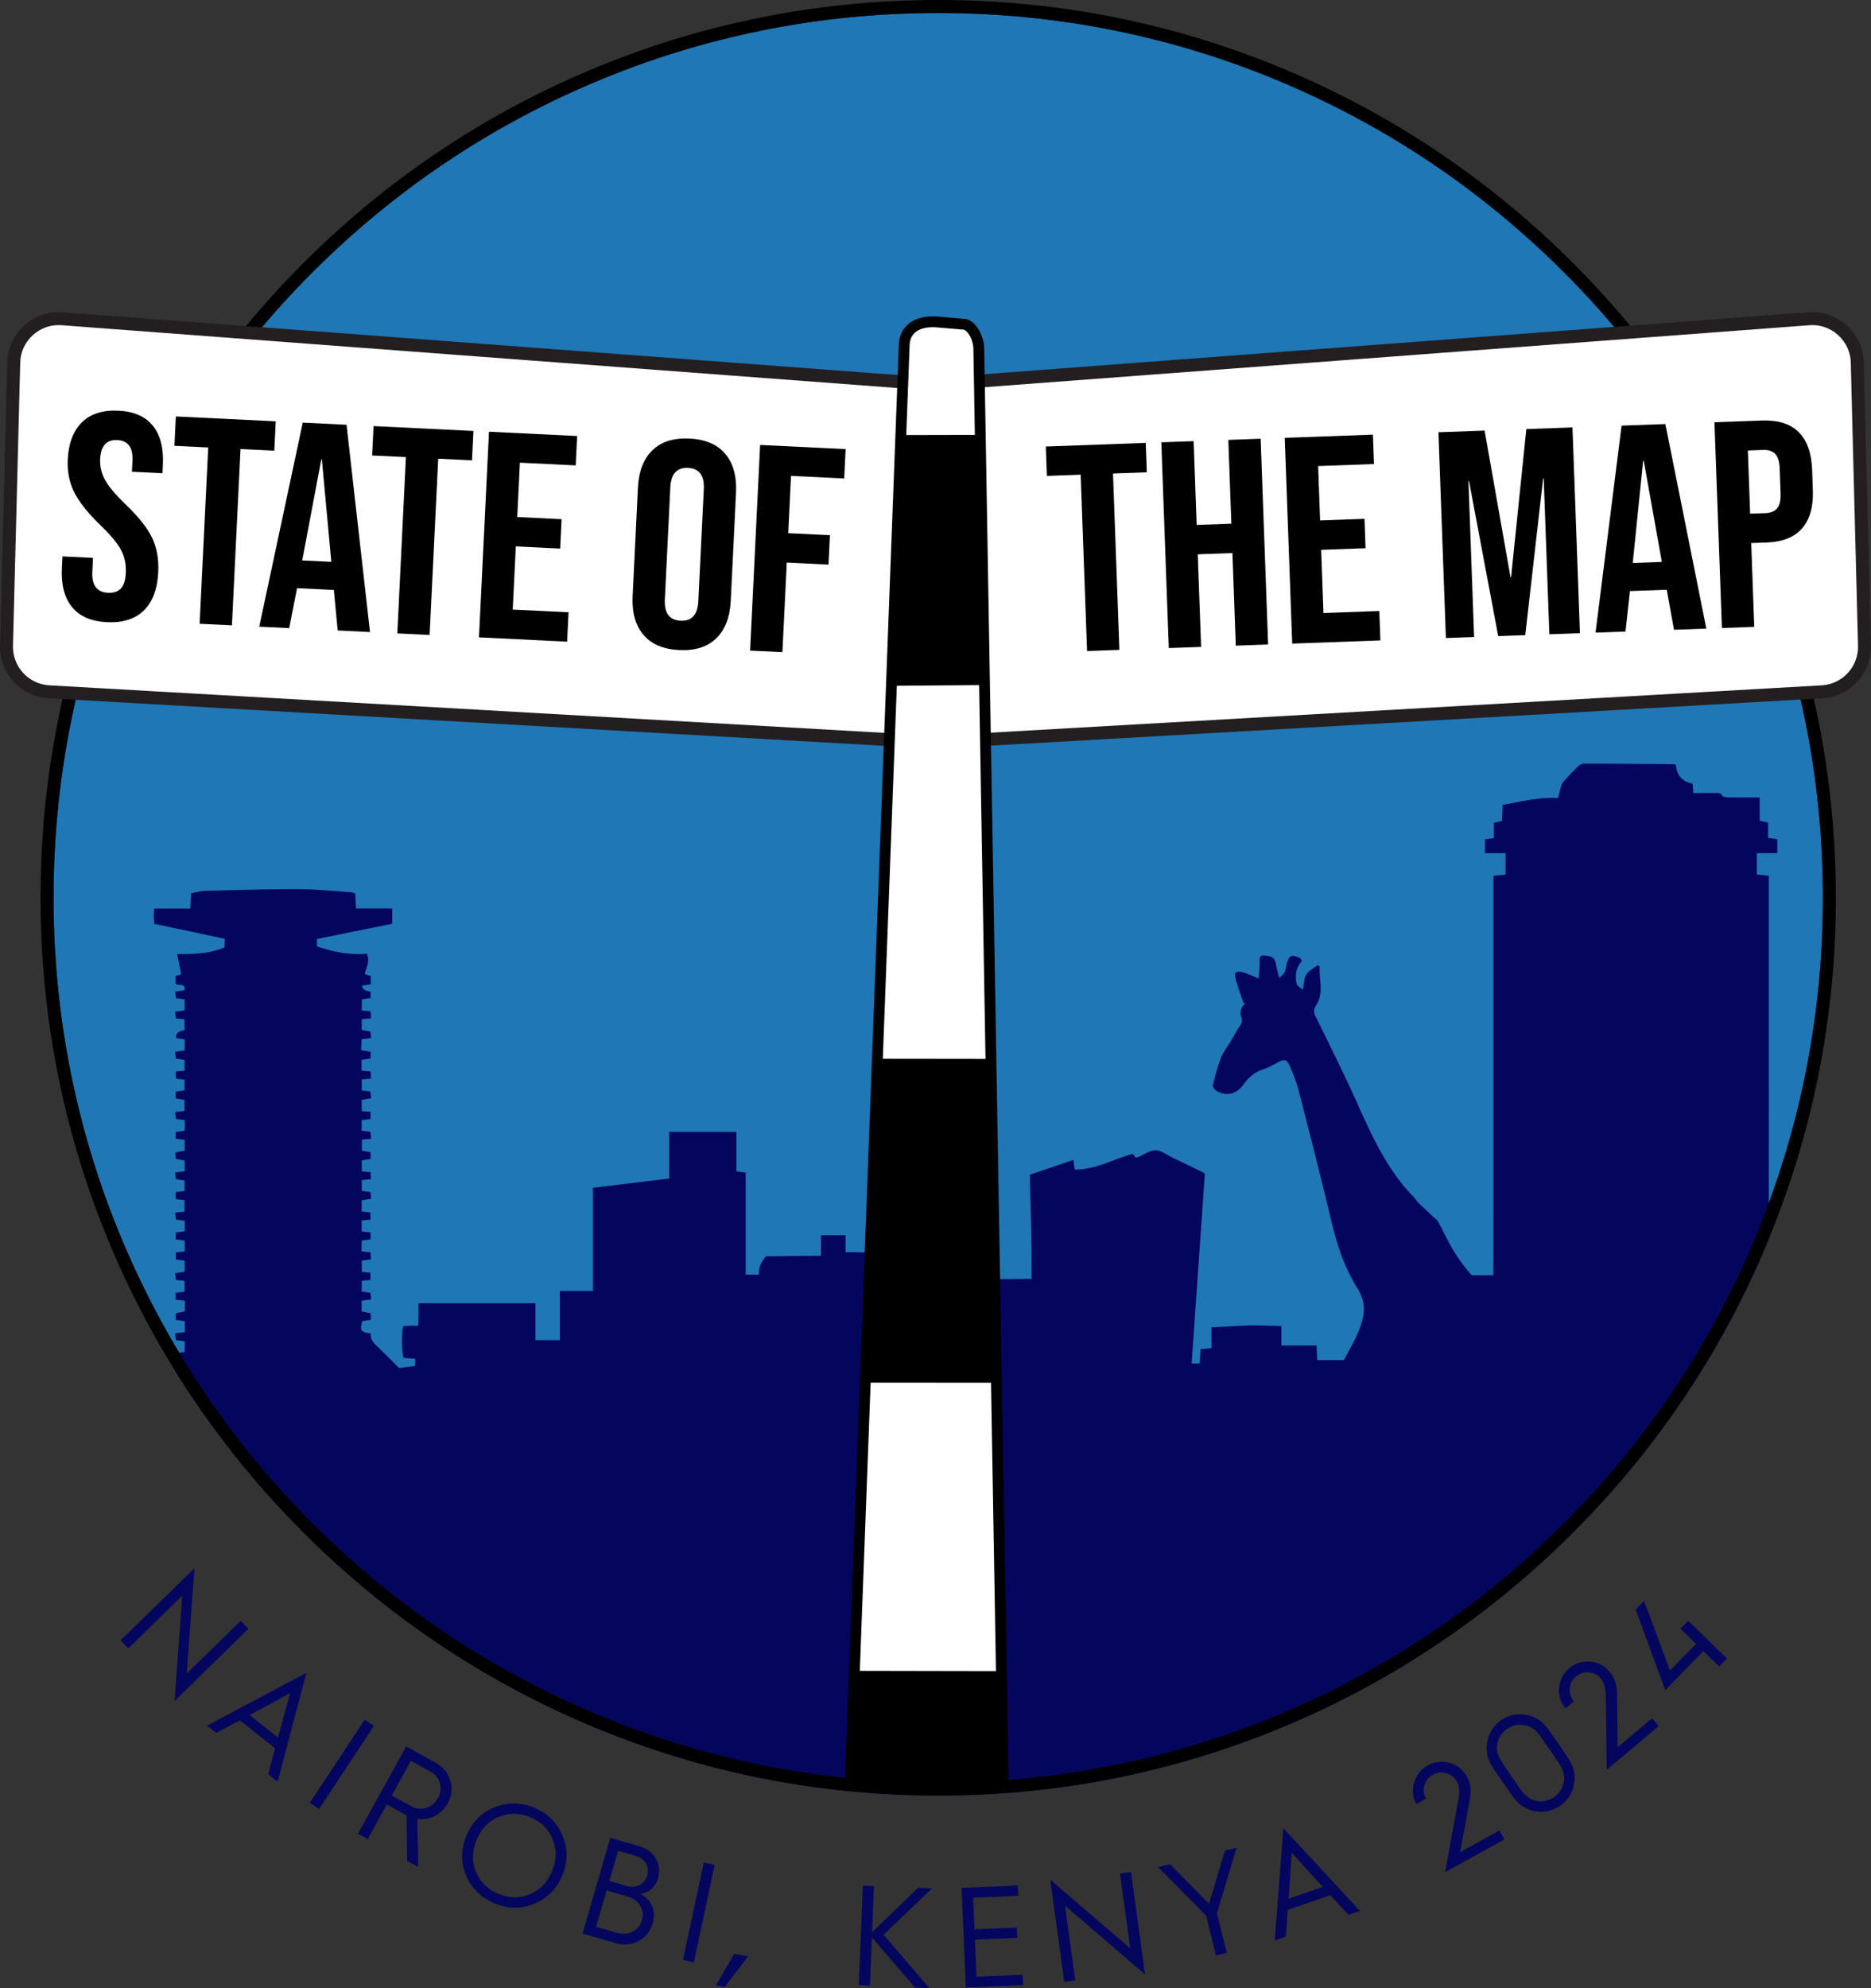 <svg xmlns="http://www.w3.org/2000/svg" id="Layer_1" width="1356.782" height="1441.52" data-name="Layer 1" version="1.1"><rect width="100%" height="100%" fill="#333333" stroke="none"/><defs id="defs33"><style id="style31">.cls-1{fill:none}.cls-2{fill:#04065e}.cls-5{fill:#fff;stroke-miterlimit:10;stroke:#231f20;stroke-width:9.41px}</style></defs><path id="path35" d="M680.356 9.42c-86.61 0-170.62 16.96-249.71 50.41-76.39 32.31-145 78.57-203.92 137.49-58.92 58.92-105.18 127.53-137.49 203.92-33.45 79.09-50.41 163.1-50.41 249.71 0 86.61 16.96 170.62 50.41 249.71 32.31 76.39 78.57 145 137.49 203.92 58.92 58.92 127.53 105.18 203.92 137.49 79.09 33.45 163.1 50.41 249.71 50.41 86.61 0 170.62-16.96 249.71-50.41 76.39-32.31 145-78.57 203.92-137.49 58.92-58.92 105.17-127.53 137.48-203.92 33.45-79.09 50.41-163.1 50.41-249.71 0-86.61-16.96-170.62-50.41-249.71-32.31-76.39-78.57-145-137.48-203.92-58.92-58.92-127.53-105.18-203.92-137.49-79.09-33.45-163.1-50.41-249.71-50.41z" style="fill:#1f77b5"/><g id="g75" transform="translate(-520.104 -129)"><path id="path37" d="M689.86 1183.75c-1.47-1.85-2.93-3.72-4.37-5.59 1.45 1.87 2.9 3.73 4.37 5.59z" class="cls-1"/><path id="path39" d="M729.96 1229.76c-.41-.43-.82-.85-1.23-1.28.41.43.82.85 1.23 1.28z" class="cls-1"/><path id="path41" d="M1468.47 1373.33z" class="cls-1"/><path id="path43" d="M1482.98 1366.55c-4.36 2.1-8.76 4.15-13.18 6.16 4.42-2.01 8.82-4.05 13.18-6.16z" class="cls-1"/><path id="path45" d="M719.54 1218.61c-.67-.73-1.34-1.46-2.01-2.2.67.74 1.34 1.47 2.01 2.2z" class="cls-1"/><path id="path47" d="M1546.31 1331.53z" class="cls-1"/><path id="path49" d="M1604.29 1290.53z" class="cls-1"/><path id="path51" d="M709.17 1206.98c-.86-.99-1.72-1.98-2.58-2.98.86 1 1.71 1.99 2.58 2.98z" class="cls-1"/><path id="path53" d="M1511.35 1352.01z" class="cls-1"/><path id="path55" d="M1557.33 1324.44z" class="cls-1"/><path id="path57" d="M1558.56 1323.64a670.09 670.09 0 0 1 0 0z" class="cls-1"/><path id="path59" d="M1629.78 1269.23c1.01-.89 2.02-1.79 3.02-2.68-1.01.89-2.01 1.79-3.02 2.68z" class="cls-1"/><path id="path61" d="M1800.24 526.57c-32.79-77.51-79.72-147.13-139.5-206.91s-129.39-106.71-206.9-139.5c-80.25-33.94-165.5-51.16-253.38-51.16s-173.12 17.21-253.38 51.16c-77.51 32.78-147.13 79.72-206.91 139.5s-106.71 129.39-139.5 206.91c-33.94 80.25-51.16 165.5-51.16 253.37s17.21 173.12 51.16 253.37a650.783 650.783 0 0 0 47.62 91.54c1.87-.32 3.61-.62 5.61-.96l-1.7-6.35c-2.18-.21-2.38-2.21-4.69-2.43v-5.2c2.23-.22 4.12-.41 6.42-.64v-7.83c-1.91-.23-3.8-.46-6.31-.76-.19-1.44-.39-3.05-.64-4.98 2.53-.3 4.6-.55 7.01-.83V1087c-2.16-.35-4.21-.67-6.55-1.05v-4.84c2.23-.4 4.29-.76 6.61-1.18V1072c-2.28-.23-4.36-.43-6.68-.66v-5.01c2.14-.25 4.03-.48 6.46-.76v-7.95c-2.04-.19-3.94-.37-6.18-.58-.23-1.6-.44-3.07-.7-4.91 2.38-.36 4.44-.67 6.94-1.05V1043c-2.15-.28-4.05-.53-6.37-.83v-5.12c2.24-.26 4.14-.48 6.42-.75v-7.84c-2.07-.27-4.13-.55-6.51-.86v-4.89c2.08-.29 4.14-.58 6.55-.92v-7.75c-2.04-.26-3.93-.49-6.41-.81-.14-1.55-.29-3.15-.46-5.02 2.4-.31 4.3-.55 6.71-.86v-8.18c-2.1-.27-4.16-.54-6.41-.83v-4.98c2.17-.28 4.07-.52 6.45-.82v-7.68c-1.85-.28-3.9-.59-6.31-.96-.17-1.48-.34-2.96-.56-4.79 2.37-.32 4.43-.59 6.92-.92v-7.75c-1.94-.37-3.97-.76-6.39-1.23-.12-1.46-.25-2.9-.4-4.66 2.38-.45 4.43-.84 6.84-1.3v-7.8c-2.04-.28-4.12-.55-6.53-.88v-4.81c2.06-.31 4.11-.63 6.52-1v-7.7c-2.03-.24-3.92-.46-6.39-.75-.15-1.54-.3-3.15-.49-5.07 2.4-.25 4.3-.46 6.73-.71v-8.1c-2.07-.34-4.13-.69-6.4-1.06v-4.85c2.18-.32 4.08-.59 6.45-.93v-7.73l-6.37-.93v-5.1c2.17-.17 4.07-.33 6.4-.52v-7.84c-1.83-.27-3.7-.55-6.23-.92-.2-1.38-.43-2.97-.71-4.93 2.55-.38 4.61-.68 7-1.03v-7.98c-2.1-.33-4.16-.65-6.18-.96q-.69-4.87 6.06-5.68v-8.01c-2.05-.18-3.95-.34-6.23-.54l-.63-4.86c2.39-.35 4.44-.66 6.92-1.03v-7.96c-2.19-.31-4.08-.57-6.37-.9-.13-1.54-.24-2.97-.38-4.7 2.43-.36 4.5-.67 6.67-1 .95-6.04-4.52-2.48-6.45-4.93v-5.4c1.24-.38 2.48-.76 4-1.23-.93-4.67-1.83-9.22-2.92-14.69 12.05.07 23.19-.17 34.34-4.85.07-1.62.17-3.66.28-6.18-17.2-3.67-34.03-7.25-51.23-10.92-.13-1.86-.33-3.56-.34-5.26-.02-1.72.15-3.44.26-5.8h26.24c.21-3.89.39-7.16.6-11.18 3.61-.58 7.2-1.58 10.82-1.67 22.4-.57 44.81-1.28 67.21-1.22 12.55.03 25.09 1.43 37.63 2.26.94.06 1.87.42 3.35.78.18 3.48.37 6.91.58 10.96h26.23v11.1l-54.57 11.04v5.31c12.05 4.21 24.06 6.48 36.16 5.37 2.61 5.65-.54 9.99-1.5 14.72 1.61.56 2.84.98 4.35 1.51v5.99c-2.11.31-4.17.61-6.2.9q-.16 3.46 6.11 4.48v4.51c-2.09.33-3.99.64-6.39 1.02v8.07c1.99.18 3.89.35 6.38.57.07 1.61.15 3.2.24 5.12-2.42.22-4.32.39-6.67.6v7.84c1.89.35 3.92.72 6.33 1.16.14 1.46.27 2.9.44 4.67-2.26.28-4.17.51-6.81.83-.13 2.47-.27 5.07-.42 7.96 2.5.43 4.56.79 6.92 1.2v4.75c-2.2.37-4.24.72-6.59 1.12v7.82c2.17.17 4.07.31 6.53.5.1 1.66.2 3.27.32 5.17-2.38.24-4.29.43-6.69.68v8c2.09.25 3.98.48 6.24.75.19 1.59.36 3.04.57 4.82-2.38.43-4.43.8-6.88 1.24v8.12c2.26.21 4.17.38 6.42.58v5.22c-2.27.22-4.17.4-6.44.61v7.86c1.98.22 3.87.44 6.36.72.16 1.48.34 3.09.56 5.05-2.39.23-4.31.4-6.77.64v8.02c1.99.37 4.04.74 6.38 1.17v4.78c-2.1.35-4 .66-6.41 1.06v7.98c1.97.19 3.88.37 6.38.61.08 1.54.17 3.14.27 5.05-2.37.27-4.27.49-6.67.76v7.67c1.82.3 3.86.64 6.26 1.04l.58 4.74c-2.38.37-4.43.69-6.9 1.08v8.14c2.23.26 4.13.48 6.4.75v5.16c-2.27.25-4.17.46-6.44.7v7.88c2.11.24 4.17.48 6.53.75v4.98c-2.12.28-4.18.56-6.57.87v7.79c2.08.27 3.96.51 6.44.83.13 1.59.25 3.17.4 5-2.42.32-4.31.58-6.69.9v8.17c2.03.23 3.93.44 6.29.71v5.1c-2.08.24-3.98.45-6.33.72v7.71c1.92.3 3.96.61 6.36.99.15 1.51.29 2.98.47 4.78-2.37.31-4.45.59-6.9.91v7.8c2.01.39 4.05.79 6.48 1.26.09 1.44.18 2.9.3 4.67-2.37.43-4.41.81-6.41 1.18-1.39 6.02-1.93 7.84 6.28 8.83-.43 3.97 1.8 6.7 4.61 9.34 5.3 4.98 10.34 10.22 15.5 15.35.28.28.6.51.41.34 3.97-.51 7.49-.96 11.48-1.47.08-1.55.17-3.18.27-5.19-3.09-.24-5.77-.45-8.41-.66-1.43-4.07-1.69-15.38-.49-22.98 1.6-.1 3.31-.25 5.02-.3 1.74-.05 3.49-.01 5.96-.01.1-3.09.22-5.74.26-8.4.04-2.51 0-5.02 0-7.94h84.75v26.77h17.72v-35.68h24.03v-74.8c18.52-2.24 36.54-4.42 55.26-6.69v-33.82h48.71v28.55c2.45.36 4.32.63 6.78.98v73.95h9.58c-.46-4.75 1.52-8.85 4.96-13.27l40.03-.43v-14.9h17.84v12.25l22.82.43c.51 1.88.85 3.14 1.28 4.7 2.11.19 4.21.38 7.05.64v14.64l103.71-1.02c.26-25.03-.66-50.02-1.25-75.5 10.55-3.57 20.86-7.06 31.57-10.7.37 2.65.66 4.71.97 6.94 15.27.31 28.02-7.72 42.24-11.35.58.82 1.2 1.69 1.87 2.64.58-.08 1.2-.05 1.71-.26 4.32-1.76 8.64-4.99 12.94-4.96 4.1.03 8.19 3.41 12.26 5.36 7.43 3.56 14.85 7.15 22.27 10.75.32.16.52.56 1.08 1.2-3.17 45.42-6.36 91.17-9.57 137.28h5.82c.22-3.38.44-6.78.67-10.44 2.63-.21 4.92-.39 7.9-.63v-15.21c30.62-1.32 20.03-1.76 50.7-.91v14.14h25.48c.18 3.75.34 6.83.52 10.58h19.36c3.57-6.95 7.66-13.67 10.6-20.87 4.14-10.13 6.24-19.81-.63-30.79-9.15-14.62-14.81-31.07-18.84-48.07-7.58-32-15.78-63.86-23.97-95.71-1.59-6.18-3.99-12.22-6.57-18.07-2.02-4.58-4.09-4.77-8.36-2.44-3.75 2.04-7.57 4.14-11.6 5.45-6.06 1.97-10.11 6.04-13.68 10.96-5.03 6.92-12.42 8.53-19.66 4.14-1.2-.72-2.57-2.9-2.29-4.02 1.62-6.6 3.3-13.26 5.78-19.57 1.74-4.41 4.81-8.3 7.27-12.44 2.11-3.55 4.02-7.24 6.38-10.61 1.78-2.54 2.12-4.67.82-7.62-.68-1.56 0-3.93.61-5.76.43-1.29 1.78-2.28 2.73-3.4-.44.04-.87.09-1.31.13-1.96-5.88-4.2-11.68-5.8-17.66-1.27-4.77-.12-5.98 4.85-4.9 3.73.81 7.23 2.74 11.81 4.57.29-4.41.95-8.74.72-13.02-.15-2.81.82-3.86 3.16-3.67 3.81.3 7.73.57 8.52 5.73.49 3.21 1.51 6.33 2.58 10.63 1.89-2.06 3.38-3.05 3.91-4.42.94-2.39 1.08-5.08 1.96-7.5.56-1.55 1.64-3.8 2.82-4.03 1.86-.37 4.07.52 5.99 1.25.8.3 1.22 1.58 1.76 2.35-4.49 4.82-5.14 10.61-3.82 16.59.33 1.49 2.59 2.55 4.41 4.22.99-4.61.9-8.45 2.63-11.14 1.8-2.8 5.34-4.48 8.12-6.65.49.31.98.62 1.47.94-.53 9.48 3.42 19.29-2.66 28.37-2.01 3-1.58 5.23.08 8.58 10.74 21.64 21.42 43.33 31.3 65.38 10.48 23.39 21.41 46.37 39.64 64.98 1.17 1.19 1.98 2.74 3.17 3.91 3.76 3.68 7.62 7.26 11.44 10.87.95.9 2.23 1.6 2.83 2.69 4.46 8.14 8.2 16.73 13.31 24.44 3.4 5.13 7.04 10.2 11.29 14.65h15.59c.11-19.84.04-38.99.05-58.14.01-19.25 0-38.5 0-57.75V764c3.08-.31 5.71-.58 8.78-.9v-15.54h-14.88v-10.07c2.01-.27 3.89-.51 6.4-.85v-11.17c2.2-.43 3.84-.76 5.84-1.15l.55-11.81c13.09-2.2 25.94-5.77 40.16-4.91.76-2.93 1.44-5.81 2.26-8.65.31-1.09.72-2.28 1.46-3.08 3.59-3.9 7.23-7.77 11.04-11.46 1.01-.98 2.7-1.78 4.08-1.77 21.83.05 43.65.23 65.48.4.17 0 .34.17 1.19.61.4 7.12 4.43 12.03 12.05 13.5.21 2.35.38 4.28.6 6.8 5.29 0 10.56-.04 15.84.02 1.84.02 3.72-.49 5.08 1.88.58 1.01 3.07 1.23 4.71 1.26 7.26.13 14.53.06 22.44.06v16.75c2.2.56 3.85.98 6.11 1.55v11.05c2.4.33 4.28.58 6.63.9v10.1h-14.84v15.47c2.72.31 5.37.61 8.61.98v263.43c-.81 1.96-1.61 3.91-2.44 5.86 33.95-80.25 51.16-165.5 51.16-253.37s-17.21-173.12-51.16-253.37z" class="cls-1"/><path id="path63" d="M651.67 1130.26c.71 1.11 1.45 2.2 2.17 3.31v-2.98c-.71-.11-1.43-.22-2.17-.34z" class="cls-1"/><path id="path65" d="M681.2 1172.56z" class="cls-1"/><path id="path67" d="M672.03 1160.16z" class="cls-1"/><path id="path69" d="M662.86 1147.11z" class="cls-1"/><path id="path71" d="M698.96 1194.98c-1.02-1.23-2.04-2.48-3.05-3.72 1.01 1.24 2.03 2.48 3.05 3.72z" class="cls-1"/><path id="path73" d="M1802.68 764.03c-3.24-.37-5.89-.67-8.61-.98v-15.47h14.84v-10.1c-2.35-.32-4.23-.58-6.63-.9v-11.05c-2.26-.57-3.91-.99-6.11-1.55v-16.75c-7.91 0-15.18.07-22.44-.06-1.63-.03-4.13-.26-4.71-1.26-1.36-2.37-3.24-1.86-5.08-1.88-5.27-.06-10.55-.02-15.84-.02-.22-2.51-.39-4.45-.6-6.8-7.62-1.48-11.64-6.38-12.05-13.5-.85-.45-1.02-.61-1.19-.61-21.83-.17-43.65-.36-65.48-.4-1.38 0-3.07.8-4.08 1.77-3.81 3.68-7.45 7.55-11.04 11.46-.74.8-1.15 2-1.46 3.08-.82 2.84-1.5 5.72-2.26 8.65-14.22-.86-27.07 2.71-40.16 4.91l-.55 11.81c-2 .4-3.64.72-5.84 1.15v11.17c-2.51.33-4.39.58-6.4.85v10.07h14.88v15.54c-3.06.31-5.7.58-8.78.9V995.5c-.01 19.15.06 38.3-.05 58.14h-15.59c-4.24-4.45-7.89-9.53-11.29-14.65-5.1-7.7-8.85-16.3-13.31-24.44-.6-1.09-1.88-1.79-2.83-2.69-3.82-3.61-7.68-7.19-11.44-10.87-1.19-1.17-2-2.72-3.17-3.91-18.23-18.61-29.16-41.58-39.64-64.98-9.88-22.04-20.56-43.74-31.3-65.38-1.66-3.35-2.09-5.57-.08-8.58 6.07-9.08 2.13-18.88 2.66-28.37-.49-.31-.98-.62-1.47-.94-2.78 2.17-6.32 3.85-8.12 6.65-1.73 2.68-1.65 6.53-2.63 11.14-1.82-1.67-4.08-2.74-4.41-4.22-1.33-5.99-.68-11.77 3.82-16.59-.54-.76-.97-2.04-1.76-2.35-1.92-.73-4.13-1.62-5.99-1.25-1.18.23-2.26 2.48-2.82 4.03-.87 2.42-1.02 5.11-1.96 7.5-.53 1.36-2.02 2.35-3.91 4.42-1.07-4.3-2.09-7.42-2.58-10.63-.79-5.16-4.72-5.43-8.52-5.73-2.35-.18-3.32.86-3.16 3.67.24 4.28-.43 8.61-.72 13.02-4.58-1.82-8.07-3.76-11.81-4.57-4.97-1.08-6.13.13-4.85 4.9 1.6 5.98 3.83 11.78 5.8 17.66.44-.04.87-.09 1.31-.13-.94 1.12-2.29 2.11-2.73 3.4-.61 1.82-1.29 4.2-.61 5.76 1.3 2.95.96 5.07-.82 7.62-2.36 3.37-4.26 7.06-6.38 10.61-2.46 4.13-5.53 8.02-7.27 12.44-2.49 6.31-4.16 12.96-5.78 19.57-.28 1.12 1.1 3.3 2.29 4.02 7.24 4.39 14.63 2.78 19.66-4.14 3.57-4.92 7.62-8.99 13.68-10.96 4.04-1.31 7.85-3.41 11.6-5.45 4.27-2.33 6.35-2.14 8.36 2.44 2.58 5.86 4.98 11.89 6.57 18.07 8.19 31.85 16.39 63.71 23.97 95.71 4.03 17 9.69 33.45 18.84 48.07 6.87 10.98 4.77 20.66.63 30.79-2.94 7.2-7.03 13.92-10.6 20.87h-19.36c-.18-3.75-.34-6.83-.52-10.58h-25.48v-14.14c-30.68-.85-20.08-.4-50.7.91v15.21c-2.98.24-5.27.42-7.9.63-.24 3.66-.45 7.06-.67 10.44h-5.82c3.22-46.11 6.41-91.86 9.57-137.28-.56-.64-.76-1.04-1.08-1.2-7.41-3.6-14.83-7.19-22.27-10.75-4.07-1.95-8.16-5.33-12.26-5.36-4.3-.03-8.62 3.19-12.94 4.96-.52.21-1.13.18-1.71.26-.67-.94-1.29-1.82-1.87-2.64-14.22 3.63-26.96 11.66-42.24 11.35-.31-2.23-.6-4.29-.97-6.94-10.72 3.63-21.03 7.12-31.57 10.7.59 25.47 1.5 50.46 1.25 75.5l-103.71 1.02v-14.64c-2.84-.26-4.94-.45-7.05-.64-.42-1.56-.76-2.82-1.28-4.7l-22.82-.43v-12.25h-17.84v14.9l-40.03.43c-3.44 4.42-5.43 8.52-4.96 13.27h-9.58v-73.95c-2.46-.36-4.33-.63-6.78-.98v-28.55h-48.71v33.82c-18.72 2.27-36.74 4.45-55.26 6.69v74.8h-24.03v35.68h-17.72v-26.77h-84.75c0 2.91.03 5.43 0 7.94-.05 2.66-.16 5.31-.26 8.4-2.47 0-4.22-.04-5.96.01-1.71.05-3.42.2-5.02.3-1.2 7.6-.93 18.9.49 22.98 2.64.21 5.32.42 8.41.66-.1 2.01-.19 3.64-.27 5.19-3.99.51-7.51.96-11.48 1.47.19.16-.13-.07-.41-.34-5.15-5.13-10.2-10.38-15.5-15.35-2.81-2.64-5.04-5.37-4.61-9.34-8.21-1-7.68-2.81-6.28-8.83 1.99-.37 4.04-.74 6.41-1.18-.11-1.77-.21-3.23-.3-4.67-2.43-.47-4.47-.87-6.48-1.26v-7.8c2.45-.33 4.53-.6 6.9-.91-.18-1.79-.32-3.27-.47-4.78-2.4-.37-4.45-.69-6.36-.99v-7.71c2.36-.27 4.25-.49 6.33-.72v-5.1c-2.36-.27-4.27-.48-6.29-.71v-8.17c2.38-.32 4.28-.57 6.69-.9-.15-1.83-.27-3.41-.4-5-2.47-.32-4.36-.56-6.44-.83v-7.79c2.39-.32 4.45-.59 6.57-.87v-4.98c-2.36-.27-4.42-.51-6.53-.75v-7.88c2.27-.25 4.17-.45 6.44-.7v-5.16c-2.27-.26-4.18-.49-6.4-.75v-8.14c2.47-.38 4.53-.71 6.9-1.08l-.58-4.74c-2.4-.4-4.44-.74-6.26-1.04v-7.67c2.4-.27 4.3-.49 6.67-.76-.1-1.91-.19-3.51-.27-5.05-2.5-.24-4.41-.42-6.38-.61v-7.98c2.41-.4 4.31-.71 6.41-1.06v-4.78c-2.34-.43-4.39-.81-6.38-1.17v-8.02c2.46-.23 4.38-.41 6.77-.64-.22-1.96-.4-3.57-.56-5.05-2.49-.28-4.38-.5-6.36-.72v-7.86c2.27-.22 4.17-.4 6.44-.61v-5.22c-2.25-.2-4.16-.38-6.42-.58v-8.12c2.45-.44 4.5-.81 6.88-1.24-.21-1.78-.39-3.23-.57-4.82-2.26-.27-4.15-.5-6.24-.75v-8c2.4-.24 4.3-.43 6.69-.68-.12-1.9-.22-3.51-.32-5.17-2.46-.19-4.36-.33-6.53-.5v-7.82c2.34-.4 4.39-.75 6.59-1.12v-4.75c-2.36-.41-4.41-.76-6.92-1.2.15-2.9.29-5.5.42-7.96 2.64-.32 4.54-.56 6.81-.83-.17-1.77-.3-3.21-.44-4.67-2.42-.44-4.45-.82-6.33-1.16v-7.84c2.35-.21 4.25-.38 6.67-.6-.09-1.92-.16-3.51-.24-5.12-2.49-.22-4.4-.4-6.38-.57v-8.07c2.4-.38 4.3-.68 6.39-1.02v-4.51q-6.27-1.02-6.11-4.48c2.03-.29 4.09-.59 6.2-.9v-5.99c-1.52-.52-2.75-.95-4.35-1.51.95-4.73 4.11-9.08 1.5-14.72-12.1 1.11-24.12-1.16-36.16-5.37v-5.31l54.57-11.04v-11.1h-26.23c-.21-4.05-.4-7.48-.58-10.96-1.48-.35-2.4-.72-3.35-.78-12.54-.82-25.08-2.23-37.63-2.26-22.4-.06-44.81.66-67.21 1.22-3.62.09-7.21 1.09-10.82 1.67-.22 4.02-.39 7.29-.6 11.18h-26.24c-.11 2.35-.28 4.08-.26 5.8.02 1.7.22 3.41.34 5.26 17.2 3.67 34.03 7.25 51.23 10.92-.12 2.53-.21 4.56-.28 6.18-11.15 4.69-22.29 4.92-34.34 4.85 1.09 5.47 1.99 10.02 2.92 14.69-1.52.47-2.76.85-4 1.23v5.4c1.93 2.44 7.4-1.12 6.45 4.93-2.17.32-4.23.63-6.67 1 .14 1.72.26 3.16.38 4.7 2.29.32 4.19.59 6.37.9v7.96c-2.48.37-4.54.67-6.92 1.03.24 1.84.43 3.31.63 4.86 2.28.2 4.18.36 6.23.54v8.01q-6.75.82-6.06 5.68c2.02.31 4.08.63 6.18.96v7.98c-2.39.35-4.45.66-7 1.03.28 1.95.51 3.55.71 4.93 2.53.37 4.4.65 6.23.92v7.84c-2.33.19-4.24.34-6.4.52v5.1l6.37.93v7.73c-2.37.34-4.27.62-6.45.93v4.85c2.27.38 4.33.72 6.4 1.06v8.1c-2.43.26-4.33.46-6.73.71.19 1.92.34 3.53.49 5.07 2.47.29 4.36.51 6.39.75v7.7c-2.41.37-4.46.68-6.52 1v4.81c2.41.32 4.48.6 6.53.88v7.8c-2.41.46-4.46.85-6.84 1.3.15 1.76.27 3.21.4 4.66 2.42.46 4.45.85 6.39 1.23v7.75c-2.49.33-4.56.61-6.92.92.21 1.83.39 3.31.56 4.79 2.41.37 4.46.68 6.31.96v7.68c-2.38.3-4.28.55-6.45.82v4.98c2.25.29 4.31.56 6.41.83v8.18c-2.41.31-4.3.55-6.71.86.17 1.88.32 3.47.46 5.02 2.48.31 4.36.55 6.41.81v7.75c-2.4.34-4.46.63-6.55.92v4.89c2.38.31 4.44.59 6.51.86v7.84c-2.28.27-4.18.49-6.42.75v5.12c2.32.3 4.22.55 6.37.83v8.08c-2.5.38-4.56.69-6.94 1.05.26 1.84.47 3.31.7 4.91 2.24.21 4.13.39 6.18.58v7.95c-2.43.29-4.32.51-6.46.76v5.01c2.32.23 4.4.44 6.68.66v7.93c-2.32.41-4.38.78-6.61 1.18v4.84c2.35.38 4.39.7 6.55 1.05v7.87c-2.4.29-4.47.53-7.01.83.25 1.94.46 3.54.64 4.98 2.51.3 4.4.53 6.31.76v7.83c-2.3.23-4.2.42-6.42.64v5.2c2.31.22 2.51 2.22 4.69 2.43l1.7 6.35c-2 .34-3.74.64-5.61.96 1.12 1.79 2.22 3.61 3.36 5.39.74.11 1.46.23 2.17.34v2.98s.06.09.09.14c2.92 4.5 5.9 8.97 8.93 13.4.82 1.19 1.64 2.38 2.47 3.57 2.21 3.18 4.44 6.34 6.7 9.48 1.09 1.51 2.19 3.02 3.3 4.53 1.94 2.64 3.9 5.27 5.88 7.88 1.42 1.87 2.85 3.74 4.29 5.59 1.45 1.87 2.9 3.73 4.37 5.59 2 2.52 4.01 5.02 6.05 7.51 1.01 1.24 2.03 2.48 3.05 3.72 2.51 3.03 5.06 6.04 7.63 9.02a677.342 677.342 0 0 0 10.94 12.4c.67.74 1.34 1.47 2.01 2.2 3.03 3.32 6.09 6.61 9.19 9.88.41.43.82.85 1.23 1.28 3.37 3.52 6.77 7.01 10.22 10.47 59.78 59.78 129.39 106.71 206.91 139.5 80.25 33.95 165.5 51.16 253.38 51.16s173.12-17.21 253.38-51.16c4.91-2.08 9.78-4.21 14.63-6.4.45-.2.89-.42 1.33-.62 4.42-2.01 8.82-4.05 13.18-6.16.05-.03.11-.05.16-.08 9.53-4.6 18.93-9.42 28.2-14.46a642.875 642.875 0 0 0 34.95-20.48l1.35-.84c3.24-2.05 6.47-4.14 9.67-6.24l1.23-.81c3.35-2.21 6.68-4.45 9.99-6.72a660.427 660.427 0 0 0 35.74-26.38c8.66-6.87 17.15-13.97 25.48-21.3 1.01-.89 2.02-1.79 3.02-2.68 9.53-8.48 18.86-17.23 27.95-26.31 59.78-59.78 106.71-129.39 139.5-206.91.83-1.95 1.63-3.91 2.44-5.86V764.1Z" class="cls-2"/></g><path id="path77" d="M680.356 1301.88c-87.87 0-173.12-17.21-253.38-51.16-77.51-32.79-147.13-79.72-206.91-139.5s-106.71-129.39-139.5-206.91c-33.94-80.25-51.16-165.5-51.16-253.37s17.21-173.12 51.16-253.37c32.78-77.51 79.72-147.13 139.5-206.91s129.39-106.71 206.91-139.5C507.226 17.22 592.476 0 680.356 0s173.12 17.21 253.38 51.16c77.51 32.78 147.13 79.72 206.9 139.5 59.78 59.78 106.71 129.39 139.5 206.91 33.95 80.25 51.16 165.5 51.16 253.37s-17.21 173.12-51.16 253.37c-32.79 77.51-79.72 147.13-139.5 206.91s-129.39 106.71-206.9 139.5c-80.25 33.95-165.5 51.16-253.38 51.16zm0-1292.46c-86.61 0-170.62 16.96-249.71 50.41-76.39 32.31-145 78.57-203.92 137.49-58.92 58.92-105.18 127.53-137.49 203.92-33.45 79.09-50.41 163.1-50.41 249.71 0 86.61 16.96 170.62 50.41 249.71 32.31 76.39 78.57 145 137.49 203.92 58.92 58.92 127.53 105.18 203.92 137.49 79.09 33.45 163.1 50.41 249.71 50.41 86.61 0 170.62-16.96 249.71-50.41 76.39-32.31 145-78.57 203.92-137.49 58.92-58.92 105.17-127.53 137.48-203.92 33.45-79.09 50.41-163.1 50.41-249.71 0-86.61-16.96-170.62-50.41-249.71-32.31-76.39-78.57-145-137.48-203.92-58.92-58.92-127.53-105.18-203.92-137.49-79.09-33.45-163.1-50.41-249.71-50.41z"/><g id="g113" transform="translate(-520.104 -129)"><path id="path79" d="m607.51 1318.41 53.59-52.29-5.56 76.27 39.11-38.16 5.65 5.79-53.59 52.29 5.56-76.27-39.11 38.16z" class="cls-2"/><path id="path81" d="m670.19 1380.25 72.12-38.35-20.86 79.02-6.91-5.48 4.99-18.81-25.51-20.24-17.18 9.14-6.66-5.29zm31-7.71 20.47 16.24 8.84-32.17-29.31 15.92z" class="cls-2"/><path id="path83" d="m744.75 1436.23 39.81-60.33 6.75 4.46-39.81 60.33z" class="cls-2"/><path id="path85" d="m779.69 1458.54 34.96-63.26 21.6 11.94c5.26 2.91 8.71 7.18 10.42 12.87 1.77 5.6 1.07 11.14-1.89 16.49-4.61 8.35-13.19 12.5-22 11.3l.65 34.84-8.08-4.46-.41-32.92-.09-.05-14.25-7.87-13.84 25.05-7.08-3.91zm24.53-27.67 13.79 7.62c3.63 2.01 7.28 2.48 10.99 1.33 3.8-1.1 6.64-3.44 8.7-7.16 3.86-6.99 1.65-15.2-5.34-19.06l-14.25-7.88-13.89 25.14z" class="cls-2"/><path id="path87" d="M858.32 1460.07c4.06-9.88 10.81-16.75 20.25-20.6 9.53-3.82 19.16-3.78 28.84.2 9.69 3.98 16.55 10.73 20.54 20.11 4.09 9.42 4.05 19.05-.01 28.92-4.06 9.88-10.85 16.84-20.38 20.66-9.43 3.86-19.02 3.72-28.71-.26-9.69-3.98-16.59-10.64-20.68-20.05-3.99-9.38-3.92-19.1.15-28.98zm7.38 3.04c-3.27 7.96-3.45 15.74-.44 23.14 3.11 7.44 8.56 12.72 16.43 15.95 7.86 3.23 15.45 3.33 22.8.18 7.35-3.14 12.7-8.79 15.97-16.75 3.27-7.96 3.41-15.64.4-23.05-3.01-7.4-8.43-12.77-16.29-16.01-7.86-3.23-15.49-3.23-22.93-.13-7.35 3.14-12.66 8.7-15.93 16.66z" class="cls-2"/><path id="path89" d="m942.57 1530.99 20.04-69.45 21.22 6.12c5.28 1.52 9.18 4.48 11.79 8.91 2.64 4.32 3.2 9.12 1.73 14.21-1.93 6.68-6.65 10.71-12.89 11.39 8.52 4.51 11.54 12.39 8.98 21.26-1.7 5.88-5.13 10.29-10.33 12.99-5.11 2.74-10.63 3.19-16.71 1.44l-23.81-6.87zm9.84-4.93 15.54 4.48c7.97 2.3 15.49-1.68 17.7-9.36 1.06-3.69.66-7.15-1.31-10.42-1.87-3.24-4.82-5.38-8.9-6.56l-15.44-4.46-7.59 26.3zm9.6-33.28 12.95 3.74c6.48 1.87 12.71-1.41 14.52-7.68 1.81-6.28-1.65-12.24-8.12-14.11l-13.05-3.77-6.29 21.82z" class="cls-2"/><path id="path91" d="m1015.35 1550.16 15.13-70.68 7.91 1.69-15.13 70.68z" class="cls-2"/><path id="path93" d="m1052.5 1545.75 10.12 1.72-17.03 22.25-6.44-1.09 13.35-22.87z" class="cls-2"/><path id="path95" d="m1142.87 1568.44 2.94-72.22 8.08.33-1.36 33.37 33.27-32.07 10.16.41-35.1 33.55 33.2 38.71-10.47-.42-31.22-36.35-1.42 35.02z" class="cls-2"/><path id="path97" d="m1220.46 1570.08-3.02-72.21 40.82-1.71.31 7.46-32.74 1.37.96 22.9 30.77-1.29.31 7.46-30.77 1.29 1.13 26.94 33.46-1.4.31 7.46-41.55 1.74z" class="cls-2"/><path id="path99" d="m1291.86 1566.03-10.17-74.18 58.01 49.82-7.42-54.14 8.01-1.1 10.17 74.18-58.01-49.82 7.42 54.14z" class="cls-2"/><path id="path101" d="m1401.83 1546.86-7.09-28.8-34.85-35.31 8.66-2.13 28.31 28.7 11.56-38.51 8.46-2.08-14.28 47.41 7.09 28.8-7.85 1.93z" class="cls-2"/><path id="path103" d="m1444.48 1536.03 6.28-81.45 55.53 59.97-8.33 2.89-13.2-14.3-30.76 10.69-1.49 19.4-8.03 2.79zm10.11-30.3 24.69-8.58-22.42-24.71z" class="cls-2"/><path id="path105" d="m1568.05 1486.52 9.63-52.85c1.03-5.43.66-9.73-1.1-12.91-1.71-3.08-4.25-5.11-7.72-6.04-3.38-.97-6.62-.61-9.7 1.1-3.08 1.71-5.11 4.25-6.04 7.72-.97 3.38-.61 6.62 1.1 9.7l-6.99 3.87c-2.76-4.99-3.25-10.17-1.67-15.67s4.98-9.63 9.97-12.39 10.3-3.45 15.8-1.87 9.62 4.75 12.38 9.74c.85 1.54 1.46 2.86 1.89 4.05.84 2.38 1.38 7.42.28 13.36l-6.93 37.61 28.49-15.76 3.61 6.53-43.01 23.8z" class="cls-2"/><path id="path107" d="M1609.74 1421.18c-4.52-6.58-7.37-10.92-8.49-12.92-3.07-5.57-3.87-11.31-2.42-17.46 1.44-6.15 4.65-10.99 9.87-14.58 5.22-3.58 10.89-4.84 17.15-3.97 6.25.86 11.33 3.67 15.42 8.53 1.46 1.76 4.48 5.98 9 12.56 4.58 6.67 7.43 11 8.55 13 3.07 5.57 3.92 11.4 2.48 17.54-1.44 6.15-4.71 10.91-9.93 14.49-5.21 3.58-10.83 4.92-17.09 4.06-6.25-.86-11.39-3.76-15.48-8.62-1.46-1.76-4.48-5.98-9.06-12.65zm25.56 13.77c4.24.49 8.13-.43 11.73-2.89 3.59-2.46 5.85-5.78 6.83-9.84 1.07-4.13.46-8.12-1.66-11.94-.94-1.74-3.73-5.99-8.25-12.57s-7.42-10.63-8.71-12.14c-2.81-3.36-6.32-5.35-10.55-5.84-4.15-.55-8.05.37-11.64 2.83s-5.85 5.78-6.91 9.9c-.98 4.07-.38 8.06 1.75 11.88.94 1.74 3.68 5.9 8.2 12.49 4.52 6.58 7.48 10.71 8.77 12.22 2.81 3.36 6.32 5.35 10.47 5.9z" class="cls-2"/><path id="path109" d="m1685.27 1412.27-.73-53.72c-.04-5.52-1.22-9.67-3.56-12.45-2.27-2.7-5.16-4.2-8.74-4.44-3.51-.3-6.61.68-9.31 2.95s-4.2 5.16-4.43 8.74c-.3 3.51.68 6.61 2.95 9.31l-6.11 5.14c-3.67-4.36-5.15-9.35-4.66-15.05.49-5.7 3.03-10.41 7.4-14.08 4.37-3.67 9.44-5.37 15.14-4.88 5.7.49 10.36 2.81 14.03 7.17 1.13 1.35 1.99 2.53 2.63 3.61 1.28 2.17 2.78 7.01 2.85 13.05l.45 38.24 24.92-20.96 4.81 5.71-37.62 31.64z" class="cls-2"/><path id="path111" d="m1727.67 1354.52-21.43-58.54 6.08-6.24 18.83 50.51 18.82-19.31-11.29-11 5.65-5.79 28.15 27.43-5.65 5.79-11.51-11.22z" class="cls-2"/></g><path id="path115" d="m707.366 276.52 604.36-45.4c18.62-1.4 34.62 13.07 35.1 31.74l5.24 205.31c.45 17.64-13.18 32.44-30.8 33.45l-609.47 34.7" class="cls-5"/><path id="path117" d="m651.876 276.71-606.81-45.59c-18.63-1.4-34.63 13.07-35.11 31.75l-5.24 205.29c-.45 17.64 13.19 32.45 30.8 33.45l606.61 34.53" class="cls-5"/><path id="path119" d="m616.506 1293.35 39.21-1043.52c.55-11.49 9.73-17.11 22.7-16.46l21.37 1.8c5.88 1.62 9.82 10.91 9.99 17.01l17.8 1043.1" style="fill:#fff;stroke-miterlimit:10;stroke:#000;stroke-width:7.84px"/><path id="path121" d="M646.456 497.27c3.93-61.25 3.93-120.84 7.17-181.82l57.61-.13c.31 61.1 1.87 120.69 3.03 181.41l-67.81.53z"/><path id="path123" d="M716.036 767.75c1.32 79.15 2.89 156 4.37 234.82l-96.71-.04c4.28-78.78 5.85-157.2 8.97-234.88l83.38.1z"/><path id="path125" d="M616.356 1293.35c.65-27.29 1.4-54.58 2.24-81.87l108.92.21c.54 27.44-.09 57.47-.09 85.15 0 0-64.88.33-90.36-1.1-13.15-.74-20.71-2.4-20.71-2.4z"/><g id="g141" transform="translate(-520.104 -129)"><path id="path127" d="M572.35 569.18c-5.51-6.75-7.97-16.15-7.38-28.23l.42-8.52 22.16 1.08-.5 10.23c-.47 9.66 3.34 14.68 11.44 15.08 3.97.19 7.05-.83 9.22-3.07 2.17-2.24 3.39-5.99 3.64-11.25.3-6.25-.85-11.82-3.46-16.72-2.61-4.89-7.58-10.87-14.93-17.92-9.24-8.99-15.61-17.02-19.11-24.1-3.5-7.07-5.04-14.94-4.61-23.61.58-11.79 4-20.76 10.28-26.94 6.28-6.17 15.1-8.98 26.46-8.43 11.22.55 19.55 4.19 24.98 10.93 5.44 6.74 7.86 16.15 7.27 28.22l-.3 6.18-22.15-1.08.37-7.67c.25-5.11-.56-8.89-2.44-11.33-1.88-2.44-4.73-3.75-8.56-3.94-7.81-.38-11.95 4.19-12.41 13.7-.26 5.4.95 10.51 3.63 15.34 2.68 4.83 7.7 10.77 15.04 17.82 9.38 9 15.75 17.07 19.11 24.21 3.35 7.14 4.8 15.4 4.34 24.77-.6 12.22-4.07 21.44-10.42 27.68-6.36 6.24-15.28 9.08-26.79 8.52-11.36-.55-19.8-4.2-25.3-10.95z"/><path id="path129" d="m671.09 453.45-24.5-1.19 1.04-21.3 72.43 3.53-1.04 21.3-24.5-1.19-6.23 127.81-23.43-1.14 6.23-127.81z"/><path id="path131" d="m739.66 435.44 31.74 1.55 17.01 150.3-23.43-1.14-2.82-29.82-.02.43-26.63-1.3-5.68 28.98-21.73-1.06 31.55-147.93zm20.7 100.94-6.84-74.22-.43-.02-13.82 73.21z"/><path id="path133" d="m814.45 460.44-24.5-1.19 1.04-21.3 72.43 3.53-1.04 21.3-24.5-1.19-6.23 127.81-23.43-1.14 6.23-127.81z"/><path id="path135" d="m874.71 442.03 63.91 3.12-1.04 21.3-40.47-1.97-1.92 39.41 32.17 1.57-1.04 21.3-32.17-1.57-2.23 45.8 40.47 1.97-1.04 21.3-63.91-3.12 7.27-149.12z"/><path id="path137" d="M986.68 589.27c-5.79-6.83-8.39-16.21-7.81-28.14l3.82-78.39c.58-11.93 4.08-21.01 10.51-27.25 6.42-6.23 15.39-9.07 26.89-8.51 11.5.56 20.15 4.26 25.94 11.09 5.79 6.83 8.39 16.21 7.81 28.14l-3.82 78.39c-.58 11.93-4.09 21.01-10.51 27.25-6.43 6.24-15.39 9.07-26.89 8.51-11.5-.56-20.15-4.26-25.94-11.09zm39.83-24.32 3.97-81.38c.48-9.8-3.33-14.9-11.43-15.29-8.1-.39-12.38 4.31-12.86 14.11l-3.97 81.38c-.48 9.8 3.33 14.9 11.42 15.29 8.1.39 12.38-4.31 12.86-14.11z"/><path id="path139" d="m1071.33 451.62 61.99 3.02-1.04 21.3-38.56-1.88-2.03 41.54 30.25 1.47-1.04 21.3-30.25-1.47-3.17 64.97-23.43-1.14 7.27-149.12z"/></g><g id="g155" transform="translate(-520.104 -129)"><path id="path143" d="m1303.76 473.18-24.51.89-.77-21.31 72.47-2.63.77 21.31-24.51.89 4.64 127.88-23.45.85z"/><path id="path145" d="m1362.24 449.71 23.45-.85 2.2 60.74 25.15-.91-2.2-60.74 23.45-.85 5.41 149.2-23.45.85-2.43-67.14-25.15.91 2.43 67.14-23.44.85-5.41-149.2z"/><path id="path147" d="m1451.76 446.47 63.94-2.32.77 21.31-40.5 1.47 1.43 39.43 32.18-1.17.77 21.31-32.18 1.17 1.66 45.83 40.5-1.47.77 21.31-63.94 2.32-5.41-149.2z"/><path id="path149" d="m1563.22 442.42 33.46-1.21 18.79 106.24.43-.02 11.05-107.32 33.46-1.21 5.41 149.2-22.17.8-4.1-112.96-.43.02-12.95 113.58-19.61.71-21.15-112.34-.43.02 4.1 112.96-20.46.74-5.41-149.2z"/><path id="path151" d="m1696.01 437.61 31.76-1.15 29.71 148.32-23.45.85-5.34-29.47.02.43-26.64.97-3.2 29.35-21.74.79 18.89-150.08zm29.2 98.82-13.12-73.37-.43.02-7.55 74.12z"/><path id="path153" d="m1763.36 435.16 34.53-1.25c11.65-.42 20.5 2.39 26.56 8.43 6.05 6.04 9.3 15.1 9.74 27.18l.53 14.71c.44 12.08-2.14 21.35-7.74 27.81-5.6 6.47-14.23 9.91-25.88 10.33l-11.08.4 2.2 60.74-23.45.85zm36.96 65.89c3.84-.14 6.67-1.31 8.52-3.51 1.84-2.2 2.67-5.86 2.48-10.97l-.64-17.69c-.19-5.12-1.28-8.7-3.27-10.77-2-2.06-4.91-3.02-8.75-2.88l-11.08.4 1.66 45.82z"/></g></svg>